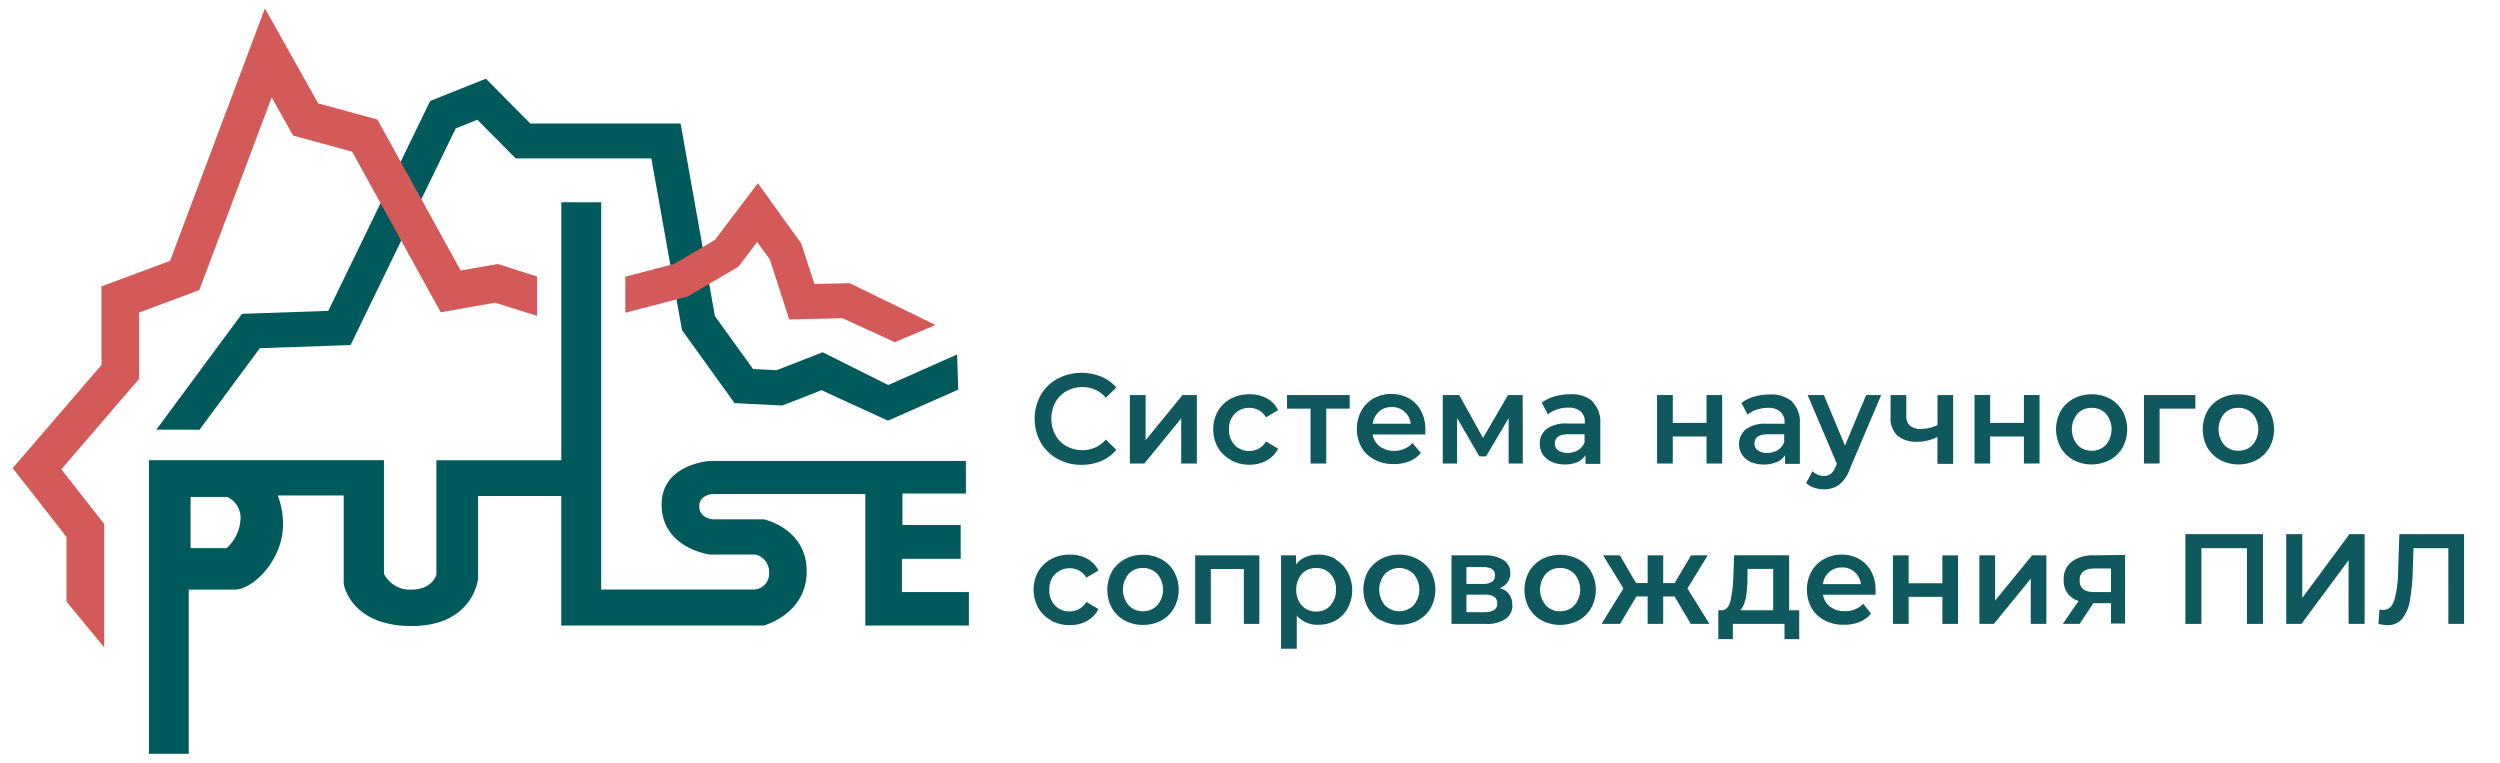 <svg id="Слой_1" data-name="Слой 1" xmlns="http://www.w3.org/2000/svg" xmlns:xlink="http://www.w3.org/1999/xlink" width="318" height="97" viewBox="0 0 318 97">
  <defs>
    <style>
      .cls-1 {
        fill: none;
      }

      .cls-2 {
        fill: #0f595e;
      }

      .cls-3 {
        fill: #00595b;
      }

      .cls-4 {
        fill: #d35a58;
      }

      .cls-5 {
        clip-path: url(#clip-path);
      }
    </style>
    <clipPath id="clip-path">
      <rect class="cls-1" x="1.59" y="1.06" width="121.65" height="94.82"/>
    </clipPath>
  </defs>
  <path class="cls-2" d="M134.51,58.37a5.61,5.61,0,0,1-2.14-2.1,6.27,6.27,0,0,1,0-6,5.51,5.51,0,0,1,2.14-2.09,6.58,6.58,0,0,1,5.56-.27A5,5,0,0,1,142,49.29l-1.34,1.29a3.85,3.85,0,0,0-3-1.34,4.1,4.1,0,0,0-2,.51,3.62,3.62,0,0,0-1.42,1.43,4.46,4.46,0,0,0,0,4.14,3.62,3.62,0,0,0,1.42,1.43,4.1,4.1,0,0,0,2,.51,3.86,3.86,0,0,0,3-1.35L142,57.22a5.21,5.21,0,0,1-1.92,1.42,6.47,6.47,0,0,1-2.52.49,6.24,6.24,0,0,1-3.05-.76"/>
  <polygon class="cls-2" points="143.72 50.25 145.72 50.25 145.72 55.99 150.42 50.25 152.24 50.25 152.24 58.96 150.25 58.96 150.25 53.22 145.56 58.96 143.72 58.96 143.72 50.25"/>
  <path class="cls-2" d="M156.56,58.5a4.21,4.21,0,0,1-1.65-1.59,4.8,4.8,0,0,1,0-4.61,4.22,4.22,0,0,1,1.64-1.58,4.9,4.9,0,0,1,2.38-.57,4.48,4.48,0,0,1,2.21.52,3.35,3.35,0,0,1,1.43,1.5l-1.53.92a2.36,2.36,0,0,0-.92-.91,2.46,2.46,0,0,0-1.2-.3,2.5,2.5,0,0,0-1.85.74,2.71,2.71,0,0,0-.74,2,2.75,2.75,0,0,0,.73,2,2.49,2.49,0,0,0,1.86.74,2.46,2.46,0,0,0,1.2-.3,2.43,2.43,0,0,0,.92-.91l1.53.92a3.48,3.48,0,0,1-1.44,1.5,4.37,4.37,0,0,1-2.2.54,4.78,4.78,0,0,1-2.37-.58"/>
  <polygon class="cls-2" points="171.68 51.98 168.7 51.98 168.7 58.96 166.7 58.96 166.7 51.98 163.71 51.98 163.71 50.25 171.68 50.25 171.68 51.98"/>
  <path class="cls-2" d="M175.42,52.36a2.45,2.45,0,0,0-.81,1.54h4.83A2.35,2.35,0,0,0,177,51.78a2.39,2.39,0,0,0-1.61.58m5.89,2.9h-6.68a2.34,2.34,0,0,0,.91,1.52,3,3,0,0,0,1.85.57,3.08,3.08,0,0,0,2.31-1l1.07,1.26a3.69,3.69,0,0,1-1.45,1.06,5.21,5.21,0,0,1-2,.36,5,5,0,0,1-2.47-.58,4,4,0,0,1-1.66-1.59,4.89,4.89,0,0,1,0-4.6,4.07,4.07,0,0,1,1.57-1.59,4.74,4.74,0,0,1,4.49,0,4,4,0,0,1,1.53,1.59,4.83,4.83,0,0,1,.55,2.35c0,.15,0,.35,0,.61"/>
  <polygon class="cls-2" points="191.9 58.96 191.9 53.19 189.03 58.05 188.17 58.05 185.34 53.17 185.34 58.96 183.52 58.96 183.52 50.25 185.61 50.25 188.64 55.7 191.82 50.25 193.69 50.25 193.7 58.96 191.9 58.96"/>
  <path class="cls-2" d="M200.74,57.24a1.89,1.89,0,0,0,.82-1v-1H199.5c-1.15,0-1.72.39-1.72,1.16a1,1,0,0,0,.43.88,1.94,1.94,0,0,0,1.2.33,2.56,2.56,0,0,0,1.33-.35m1.82-6.17a3.63,3.63,0,0,1,1,2.78V59h-1.89V57.9a2.3,2.3,0,0,1-1,.87,4,4,0,0,1-1.64.31,4,4,0,0,1-1.67-.34,2.55,2.55,0,0,1-1.11-.93,2.39,2.39,0,0,1-.39-1.34,2.32,2.32,0,0,1,.85-1.89,4.2,4.2,0,0,1,2.69-.71h2.2v-.13a1.81,1.81,0,0,0-.53-1.4,2.28,2.28,0,0,0-1.59-.49,4.25,4.25,0,0,0-1.41.23,3.36,3.36,0,0,0-1.17.63l-.79-1.48a4.73,4.73,0,0,1,1.62-.8,6.79,6.79,0,0,1,2-.28,4.13,4.13,0,0,1,2.88.92"/>
  <polygon class="cls-2" points="210.78 50.25 212.78 50.25 212.78 53.79 217.07 53.79 217.07 50.25 219.06 50.25 219.06 58.96 217.07 58.96 217.07 55.52 212.78 55.52 212.78 58.96 210.78 58.96 210.78 50.25"/>
  <g>
    <path class="cls-2" d="M226.13,57.24a1.93,1.93,0,0,0,.82-1v-1h-2.06c-1.15,0-1.72.39-1.72,1.16a1,1,0,0,0,.43.88,1.89,1.89,0,0,0,1.19.33,2.6,2.6,0,0,0,1.34-.35m1.81-6.17a3.59,3.59,0,0,1,1,2.78V59h-1.88V57.9a2.32,2.32,0,0,1-1.05.87,4.38,4.38,0,0,1-3.31,0,2.53,2.53,0,0,1-1.1-.93,2.48,2.48,0,0,1,.46-3.23,4.18,4.18,0,0,1,2.69-.71H227v-.13a1.78,1.78,0,0,0-.54-1.4,2.24,2.24,0,0,0-1.59-.49,4.34,4.34,0,0,0-1.41.23,3.45,3.45,0,0,0-1.17.63l-.78-1.48a4.67,4.67,0,0,1,1.61-.8,6.86,6.86,0,0,1,2-.28,4.09,4.09,0,0,1,2.87.92"/>
    <path class="cls-2" d="M239.29,50.25l-4,9.41a4.26,4.26,0,0,1-1.36,2,3.16,3.16,0,0,1-1.93.58,4,4,0,0,1-1.26-.21,2.83,2.83,0,0,1-1-.59l.8-1.5a2.1,2.1,0,0,0,.68.44,2,2,0,0,0,.79.16,1.37,1.37,0,0,0,.87-.27,2.51,2.51,0,0,0,.63-.93l.14-.35-3.72-8.74H232l2.68,6.44,2.69-6.44Z"/>
    <path class="cls-2" d="M248.44,50.25V59h-2V55.58a5.65,5.65,0,0,1-2.57.61,3.69,3.69,0,0,1-2.52-.78,3,3,0,0,1-.87-2.37V50.25h2v2.66a1.54,1.54,0,0,0,.48,1.24,2,2,0,0,0,1.35.41,5,5,0,0,0,2.14-.49V50.25Z"/>
  </g>
  <polygon class="cls-2" points="251.16 50.25 253.15 50.25 253.15 53.79 257.44 53.79 257.44 50.25 259.43 50.25 259.43 58.96 257.44 58.96 257.44 55.52 253.15 55.52 253.15 58.96 251.16 58.96 251.16 50.25"/>
  <path class="cls-2" d="M267.88,56.58a3.1,3.1,0,0,0,0-3.95,2.42,2.42,0,0,0-1.82-.75,2.37,2.37,0,0,0-1.81.75,3.1,3.1,0,0,0,0,3.95,2.37,2.37,0,0,0,1.81.75,2.42,2.42,0,0,0,1.82-.75m-4.15,1.92a4.13,4.13,0,0,1-1.62-1.59,4.87,4.87,0,0,1,0-4.61,4.17,4.17,0,0,1,1.62-1.58,5.07,5.07,0,0,1,4.67,0A4.17,4.17,0,0,1,270,52.3a4.87,4.87,0,0,1,0,4.61,4.13,4.13,0,0,1-1.62,1.59,5,5,0,0,1-4.67,0"/>
  <polygon class="cls-2" points="279.25 51.98 274.7 51.98 274.7 58.96 272.71 58.96 272.71 50.25 279.25 50.25 279.25 51.98"/>
  <g>
    <path class="cls-2" d="M286.54,56.58a3.07,3.07,0,0,0,0-3.95,2.42,2.42,0,0,0-1.82-.75,2.37,2.37,0,0,0-1.81.75,3.1,3.1,0,0,0,0,3.95,2.37,2.37,0,0,0,1.81.75,2.42,2.42,0,0,0,1.82-.75m-4.15,1.92a4.13,4.13,0,0,1-1.62-1.59,4.87,4.87,0,0,1,0-4.61,4.17,4.17,0,0,1,1.62-1.58,5.07,5.07,0,0,1,4.67,0,4.17,4.17,0,0,1,1.62,1.58,4.87,4.87,0,0,1,0,4.61,4.13,4.13,0,0,1-1.62,1.59,5,5,0,0,1-4.67,0"/>
    <path class="cls-2" d="M133.7,78.9a4.11,4.11,0,0,1-1.64-1.59,4.8,4.8,0,0,1,0-4.61,4.2,4.2,0,0,1,1.63-1.58,4.94,4.94,0,0,1,2.39-.57,4.48,4.48,0,0,1,2.21.52,3.4,3.4,0,0,1,1.43,1.5l-1.54.91a2.45,2.45,0,0,0-.91-.9,2.65,2.65,0,0,0-3.06.44,2.67,2.67,0,0,0-.73,2,2.71,2.71,0,0,0,.72,2,2.49,2.49,0,0,0,1.86.75,2.4,2.4,0,0,0,1.21-.31,2.45,2.45,0,0,0,.91-.9l1.54.91a3.47,3.47,0,0,1-1.45,1.51,4.33,4.33,0,0,1-2.19.53,4.93,4.93,0,0,1-2.38-.57"/>
    <path class="cls-2" d="M147.2,77a3.07,3.07,0,0,0,0-4,2.42,2.42,0,0,0-1.82-.75,2.38,2.38,0,0,0-1.81.75,3.1,3.1,0,0,0,0,4,2.38,2.38,0,0,0,1.81.75A2.42,2.42,0,0,0,147.2,77m-4.15,1.92a4.13,4.13,0,0,1-1.62-1.59,4.87,4.87,0,0,1,0-4.61,4.17,4.17,0,0,1,1.62-1.58,4.76,4.76,0,0,1,2.33-.57,4.84,4.84,0,0,1,2.35.57,4.08,4.08,0,0,1,1.61,1.58,4.8,4.8,0,0,1,0,4.61,4,4,0,0,1-1.61,1.59,4.84,4.84,0,0,1-2.35.57,4.76,4.76,0,0,1-2.33-.57"/>
  </g>
  <polygon class="cls-2" points="160.19 70.64 160.19 79.36 158.22 79.36 158.22 72.38 154.02 72.38 154.02 79.36 152.03 79.36 152.03 70.64 160.19 70.64"/>
  <g>
    <path class="cls-2" d="M169.22,77a2.75,2.75,0,0,0,.71-2,2.71,2.71,0,0,0-.71-2,2.37,2.37,0,0,0-1.81-.75,2.53,2.53,0,0,0-1.29.33,2.35,2.35,0,0,0-.91,1,3,3,0,0,0-.33,1.43,3,3,0,0,0,.33,1.44,2.38,2.38,0,0,0,.91,1,2.53,2.53,0,0,0,1.29.34,2.37,2.37,0,0,0,1.81-.75m.64-5.88a3.88,3.88,0,0,1,1.54,1.57A4.75,4.75,0,0,1,172,75a4.82,4.82,0,0,1-.56,2.34,3.91,3.91,0,0,1-1.54,1.58,4.4,4.4,0,0,1-2.22.55,3.41,3.41,0,0,1-2.73-1.17v4.22h-2V70.64h1.9v1.15a3,3,0,0,1,1.22-.93,4,4,0,0,1,1.61-.31,4.4,4.4,0,0,1,2.22.55"/>
    <path class="cls-2" d="M179.8,77a3.07,3.07,0,0,0,0-4,2.57,2.57,0,0,0-3.63,0,3.1,3.1,0,0,0,0,4,2.57,2.57,0,0,0,3.63,0m-4.15,1.92A4.13,4.13,0,0,1,174,77.31a4.87,4.87,0,0,1,0-4.61,4.17,4.17,0,0,1,1.62-1.58,4.76,4.76,0,0,1,2.33-.57,4.81,4.81,0,0,1,2.35.57A4.17,4.17,0,0,1,182,72.7a4.87,4.87,0,0,1,0,4.61,4.13,4.13,0,0,1-1.62,1.59,4.81,4.81,0,0,1-2.35.57,4.76,4.76,0,0,1-2.33-.57"/>
    <path class="cls-2" d="M190.45,76.78a1,1,0,0,0-.38-.86,2,2,0,0,0-1.2-.28h-2.34v2.23h2.28c1.09,0,1.64-.36,1.64-1.09m-3.92-2.5h2.09c1,0,1.55-.36,1.55-1.09s-.52-1.06-1.55-1.06h-2.09Zm5.85,2.63a2.1,2.1,0,0,1-.86,1.81,4.21,4.21,0,0,1-2.55.64h-4.34V70.64h4.16a4.33,4.33,0,0,1,2.44.59,1.88,1.88,0,0,1,.88,1.67,1.93,1.93,0,0,1-.34,1.15,2.21,2.21,0,0,1-1,.77,2,2,0,0,1,1.58,2.09"/>
    <path class="cls-2" d="M200.26,77a3.07,3.07,0,0,0,0-4,2.42,2.42,0,0,0-1.82-.75,2.37,2.37,0,0,0-1.81.75,3.1,3.1,0,0,0,0,4,2.37,2.37,0,0,0,1.81.75,2.42,2.42,0,0,0,1.82-.75m-4.15,1.92a4.13,4.13,0,0,1-1.62-1.59,4.87,4.87,0,0,1,0-4.61,4.17,4.17,0,0,1,1.62-1.58,5.07,5.07,0,0,1,4.67,0,4.1,4.1,0,0,1,1.62,1.58,4.8,4.8,0,0,1,0,4.61,4.06,4.06,0,0,1-1.62,1.59,5.07,5.07,0,0,1-4.67,0"/>
  </g>
  <polygon class="cls-2" points="213 75.87 211.56 75.87 211.56 79.36 209.58 79.36 209.58 75.87 208.15 75.87 206.07 79.36 203.71 79.36 206.5 74.85 203.92 70.64 206.04 70.64 208.11 74.17 209.58 74.17 209.58 70.64 211.56 70.64 211.56 74.17 213.01 74.17 215.1 70.64 217.22 70.64 214.64 74.85 217.44 79.36 215.07 79.36 213 75.87"/>
  <g>
    <path class="cls-2" d="M222,76.22a2.61,2.61,0,0,1-.64,1.41h4.19V72.37h-3.27l0,1.41a19,19,0,0,1-.23,2.44m6.81,1.41V81.3h-1.87V79.36h-6.57V81.3h-1.85V77.63h.4c.54,0,.91-.38,1.11-1.07a14.75,14.75,0,0,0,.39-2.93l.11-3h7v7Z"/>
    <path class="cls-2" d="M232.68,72.76a2.47,2.47,0,0,0-.81,1.54h4.84a2.42,2.42,0,0,0-.79-1.53,2.3,2.3,0,0,0-1.62-.59,2.35,2.35,0,0,0-1.62.58m5.89,2.89h-6.68a2.36,2.36,0,0,0,.91,1.53,3,3,0,0,0,1.85.56A3.08,3.08,0,0,0,237,76.8L238,78.05a3.6,3.6,0,0,1-1.45,1.06,5.21,5.21,0,0,1-2,.36,5.15,5.15,0,0,1-2.47-.57,4,4,0,0,1-1.66-1.59,4.66,4.66,0,0,1-.58-2.31,4.6,4.6,0,0,1,.57-2.29A4.07,4.07,0,0,1,232,71.12a4.53,4.53,0,0,1,2.27-.57,4.31,4.31,0,0,1,2.22.56,3.88,3.88,0,0,1,1.53,1.58,4.87,4.87,0,0,1,.55,2.36q0,.21,0,.6"/>
  </g>
  <polygon class="cls-2" points="240.78 70.64 242.78 70.64 242.78 74.19 247.07 74.19 247.07 70.64 249.06 70.64 249.06 79.36 247.07 79.36 247.07 75.92 242.78 75.92 242.78 79.36 240.78 79.36 240.78 70.64"/>
  <polygon class="cls-2" points="251.78 70.64 253.78 70.64 253.78 76.39 258.48 70.64 260.3 70.64 260.3 79.36 258.31 79.36 258.31 73.61 253.62 79.36 251.78 79.36 251.78 70.64"/>
  <path class="cls-2" d="M264.53,73.84c0,1,.62,1.47,1.87,1.47h2.12v-3h-2.06c-1.28,0-1.93.49-1.93,1.48m5.78-3.2v8.72h-1.79V76.73h-2.25l-1.74,2.63h-2.14l2-2.91a2.85,2.85,0,0,1-1.41-1,2.82,2.82,0,0,1-.48-1.67,2.78,2.78,0,0,1,1-2.32,4.55,4.55,0,0,1,2.86-.82Z"/>
  <polygon class="cls-2" points="287.85 67.94 287.85 79.36 285.81 79.36 285.81 69.73 280.02 69.73 280.02 79.36 277.98 79.36 277.98 67.94 287.85 67.94"/>
  <polygon class="cls-2" points="290.81 67.94 292.85 67.94 292.85 76.05 298.85 67.94 300.78 67.94 300.78 79.36 298.74 79.36 298.74 71.26 292.74 79.36 290.81 79.36 290.81 67.94"/>
  <path class="cls-2" d="M313.43,67.94V79.36h-2V69.73H307l-.1,2.86a24.26,24.26,0,0,1-.38,3.89,5,5,0,0,1-1,2.27,2.35,2.35,0,0,1-1.85.77,5.36,5.36,0,0,1-1.14-.16l.15-1.85a1.43,1.43,0,0,0,.48.07c.64,0,1.1-.39,1.38-1.18a14.41,14.41,0,0,0,.5-3.73l.16-4.73Z"/>
  <polygon class="cls-3" points="25.38 54.66 19.89 54.65 30.78 39.92 41.76 39.54 54.72 12.84 61.8 10.01 67.45 15.71 86.57 15.71 90.94 40.22 95.79 46.94 98.78 47.09 104.64 44.81 112.98 48.98 121.74 45.09 121.89 49.56 112.95 53.51 104.49 49.63 99.51 51.58 93.44 51.28 86.75 41.99 82.85 20.15 65.6 20.15 60.72 15.23 57.97 16.33 44.59 43.89 33.05 44.29 25.38 54.66"/>
  <path class="cls-4" d="M89.31,31.52l.15-.31Z"/>
  <g class="cls-5">
    <path class="cls-3" d="M114.73,75.31V71.08h7.47v-4.3h-7.41v-4h8.07V58.63H90.31S84,59,84.16,64.39s6.15,6.15,6.15,6.15h5.81a2.29,2.29,0,0,1,1.71,2.39,2,2,0,0,1-2,2.06H76.47V25.73H71.4V58.55H55.51V73.11S55,75,52.34,75a3.71,3.71,0,0,1-3.5-2V58.54H18.94V96.66l5.07,0V75h5.84C32.18,75,36,71.23,36,66.72a10.18,10.18,0,0,0-.67-3.7h8.39V74.24s.79,5.39,8.64,5.39,8.45-6,8.45-6V63.09H71.39V79.57l25.75,0s5.47-1.44,5.47-6.91-5.46-6.6-5.46-6.6h-6.5s-1.71-.14-1.71-1.64,1.71-1.58,1.71-1.58h19.42V79.57h13.19V75.31ZM30.58,66.2a5.21,5.21,0,0,1-1.76,3.52H24.24V63.21h4.65a2.89,2.89,0,0,1,1.69,3"/>
  </g>
  <polygon class="cls-4" points="79.54 39.78 87.48 37.71 93.93 33.92 96.31 30.78 97.91 32.98 100.39 40.63 107.16 40.48 113.81 43.52 119 41.34 108.08 36.02 103.59 36.12 101.91 30.95 96.4 23.3 90.92 30.54 85.76 33.57 79.54 35.19 79.54 39.78"/>
  <polygon class="cls-4" points="17.69 48.2 17.69 39.75 25.35 36.9 34.56 12.38 37.28 17.24 44.79 19.29 56.06 39.72 62.98 38.5 68.32 40.18 68.32 35.17 63.3 33.58 58.6 34.41 48 15.2 40.47 13.15 33.7 1.07 21.63 33.18 12.91 36.43 12.91 46.43 1.61 59.54 8.46 68.3 8.46 76.53 13.25 82.34 13.25 66.65 7.8 59.69 17.69 48.2"/>
</svg>
